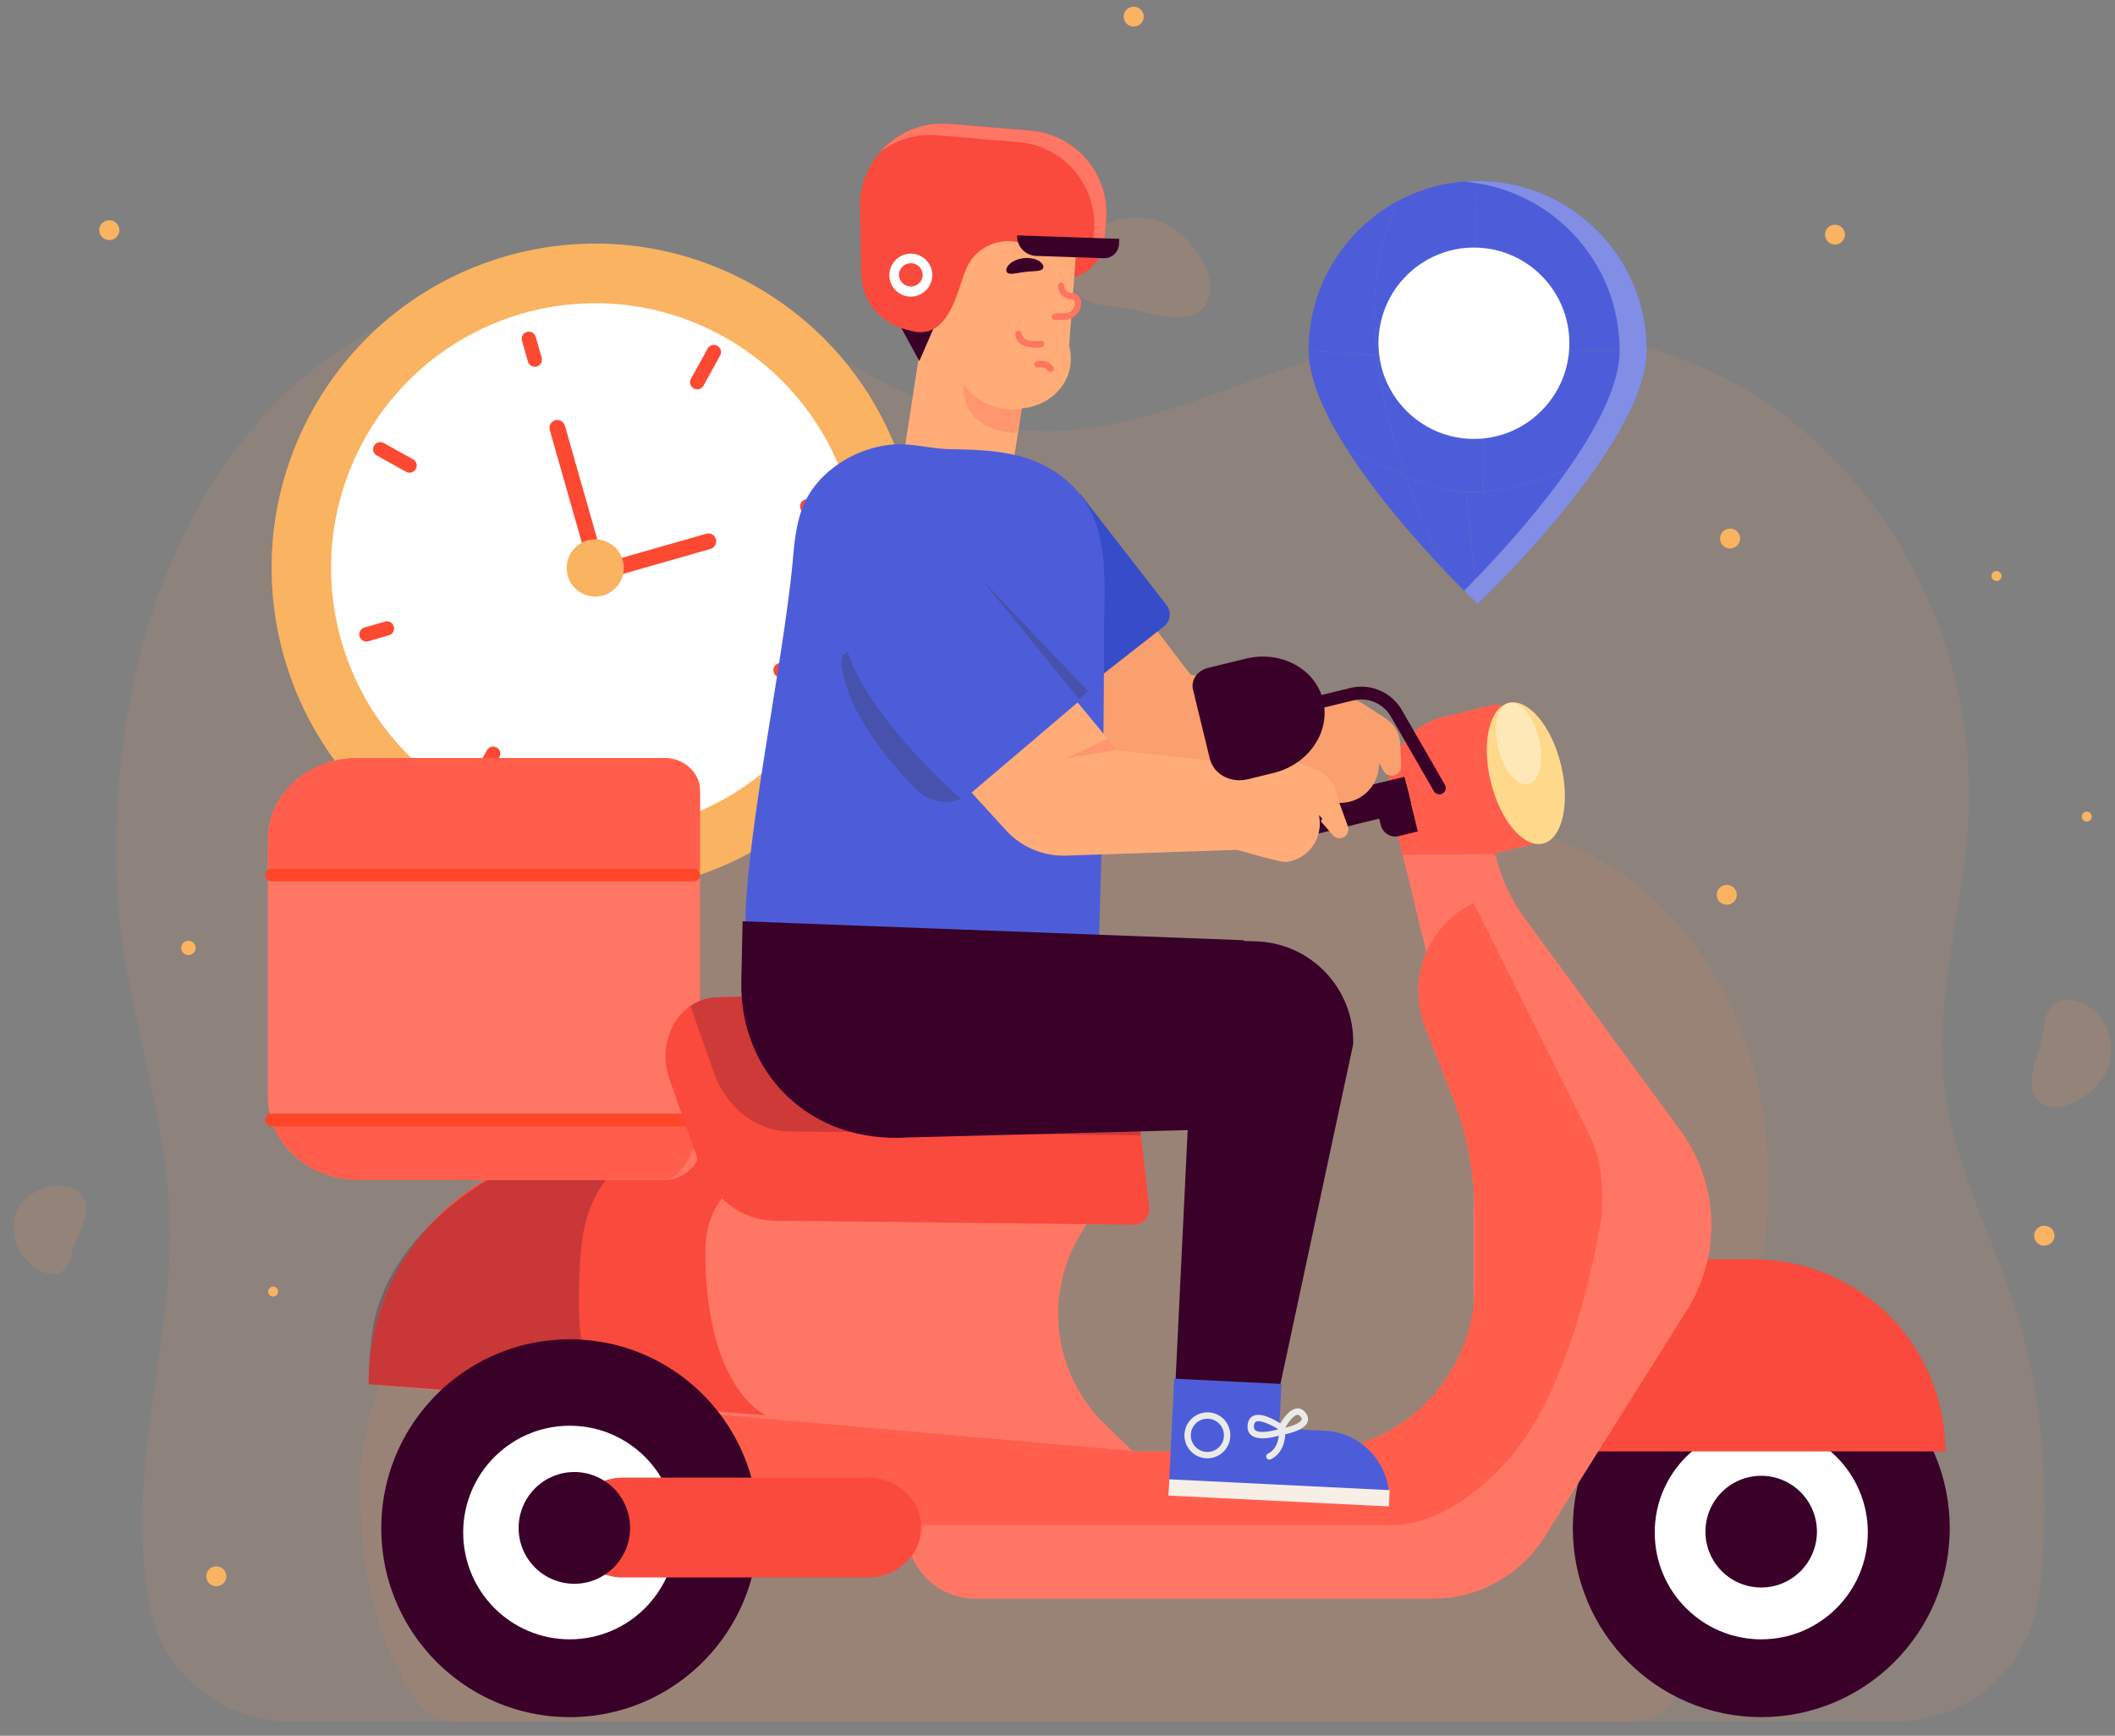 <svg width="145" height="119" fill="none" xmlns="http://www.w3.org/2000/svg"><rect width="100%" height="100%" fill="#808080" stroke="none"/><g opacity=".61"><g opacity=".61"><path opacity=".41" d="M1.691 86.24c-.959-1.144-1.005-2.887-.1-3.892.902-1.005 3.038-1.59 3.998-.446.959 1.144-.404 2.78-.732 4.213-.455 1.998-2.206 1.269-3.166.125Z" fill="#FF9455"/></g><g opacity=".61"><path opacity=".41" d="M143.646 69.341c1.201 1.066 1.447 3.087.552 4.513-.894 1.428-3.215 2.716-4.415 1.65-1.2-1.065.137-3.36.342-5.124.283-2.46 2.321-2.102 3.521-1.038Z" fill="#FF9455"/></g><g opacity=".61"><path opacity=".41" d="M74.374 16.498c1.279-1.621 3.85-2.084 5.744-1.035 1.893 1.051 3.708 3.945 2.43 5.566-1.28 1.622-4.315.064-6.59-.072-3.174-.19-2.863-2.838-1.584-4.459Z" fill="#FF9455"/></g><g opacity=".61"><path opacity=".28" d="M10.198 109.884c-1.365-8.074.823-14.96 1.369-22.877.517-7.495-1.72-13.798-2.962-20.936-1.105-6.354-.737-13.55.65-19.793 1.893-8.524 6.253-16.418 12.536-21.23 9.789-7.498 22.843-6.615 33.656-1.458 4.53 2.16 8.916 5.034 13.767 5.762 7.073 1.06 13.96-2.568 20.85-4.744 9.382-2.963 19.679-3.182 28.531 1.494 10.034 5.302 17.169 17.27 16.336 30.451-.377 5.973-2.309 11.867-1.626 17.801.694 6.017 3.699 11.052 5.289 16.72 1.464 5.21 2.031 12.071 1.177 18.394a9.883 9.883 0 0 1-9.791 8.56H19.917c-4.746 0-8.9-3.371-9.704-8.06l-.015-.084Z" fill="#FF9455"/></g><g opacity=".61"><g opacity=".66"><path opacity=".47" d="M121.11 78.404c-.474-5.78-2.747-11.57-6.685-15.707-6.133-6.447-15.415-8.072-23.547-6.582-3.408.625-6.785 1.73-10.275 1.382-5.087-.507-9.569-3.987-14.2-6.538-6.306-3.472-13.534-5.341-20.238-3.83a18.805 18.805 0 0 0-14.575 16.77c-.336 3.89 3.087 10.744 2.006 14.431-1.096 3.74-9.097 15.195-8.9 23.907.168 7.426 1.54 10.474 3.566 13.963a3.658 3.658 0 0 0 3.16 1.828h80.369a3.641 3.641 0 0 0 3.465-2.507c1.115-3.426 1.646-6.669.114-11.408-1.517-4.69 2.605-8.552 4.199-12.918 1.419-3.884 1.887-8.558 1.541-12.791Z" fill="#FF9455"/></g></g></g><path d="M60.219 49.701c-5.931 10.746-19.43 14.638-30.152 8.693-10.72-5.945-14.604-19.475-8.673-30.22 5.932-10.745 19.43-14.638 30.152-8.692 10.721 5.944 14.603 19.474 8.673 30.22Z" fill="#F9B361"/><path d="M56.65 47.722c-4.84 8.77-15.858 11.946-24.608 7.094-8.75-4.852-11.918-15.894-7.078-24.663 4.841-8.77 15.857-11.945 24.607-7.094s11.918 15.893 7.079 24.663Z" fill="#fff"/><path d="M47.565 26.632a.49.49 0 0 1-.191-.666l1.122-2.035a.49.49 0 1 1 .856.473L48.23 26.44a.488.488 0 0 1-.664.191ZM32.453 54.136a.49.49 0 0 1-.192-.666l1.123-2.035a.489.489 0 1 1 .856.474l-1.123 2.035a.489.489 0 0 1-.664.192Zm20.632-8.425a.485.485 0 0 1 .664-.191l2.03 1.125a.49.49 0 0 1-.472.857l-2.03-1.126a.488.488 0 0 1-.192-.665ZM25.642 30.564a.491.491 0 0 1 .666-.19l2.03 1.125a.49.49 0 0 1-.474.856l-2.03-1.126a.49.49 0 0 1-.192-.665Zm29.225 4.288a.491.491 0 0 1 .334-.605l1.136-.327a.487.487 0 0 1 .62.524.49.49 0 0 1-.35.416l-1.136.328a.488.488 0 0 1-.604-.336Zm-30.215 8.774a.491.491 0 0 1 .335-.605l1.405-.405a.488.488 0 0 1 .562.706.488.488 0 0 1-.292.234l-1.406.406a.487.487 0 0 1-.604-.336Zm20.224 9.416a.487.487 0 0 1 .604.335l.326 1.138a.492.492 0 0 1-.523.645.488.488 0 0 1-.415-.374l-.327-1.139a.49.49 0 0 1 .335-.605Zm-8.755-30.283a.488.488 0 0 1 .605.335l.404 1.407a.49.49 0 0 1-.709.577.489.489 0 0 1-.23-.306l-.404-1.407a.49.49 0 0 1 .334-.606Zm4.806 16.117a.539.539 0 0 1-.667-.373l-2.569-9.021a.543.543 0 0 1 .58-.685.538.538 0 0 1 .457.388l2.57 9.021a.54.54 0 0 1-.37.67Z" fill="#FD4932"/><path d="M40.52 39.414a.543.543 0 0 1 .37-.67l7.522-2.15a.539.539 0 0 1 .62.782.54.54 0 0 1-.324.258l-7.521 2.15a.538.538 0 0 1-.667-.37Z" fill="#FD4932"/><path d="M42.518 39.886a1.956 1.956 0 0 1-2.657.767 1.96 1.96 0 0 1-.765-2.664 1.959 1.959 0 0 1 1.93-.999 1.952 1.952 0 0 1 1.66 1.406 1.963 1.963 0 0 1-.168 1.49Z" fill="#F9B361"/><path d="M96.179 35.926a76.294 76.294 0 0 0 2.914 3.248 74.174 74.174 0 0 1-2.73-6.532c-1.117-.578-2.823-1.157-4.06-1.901 1.145 1.804 2.535 3.598 3.876 5.185Z" fill="#4D5DDA"/><path d="M99.093 39.175c.72.763 1.458 1.508 2.214 2.235-.226-2.29-.52-4.966-.78-7.678a9.782 9.782 0 0 1-4.164-1.09 74.2 74.2 0 0 0 2.73 6.533Z" fill="#4D5DDA"/><path d="M101.307 41.41s2.468-2.337 5.127-5.484c1.34-1.587 2.73-3.381 3.875-5.185-3.038 1.678-6.428 3.123-9.782 2.991.26 2.712.554 5.389.78 7.678Zm-9.004-10.669c1.237.744 2.943 1.323 4.06 1.901-.86-2.392-1.624-5.3-1.953-8.27-1.478-.148-3.245-.23-4.693-.347 0 1.96 1.083 4.348 2.586 6.716Z" fill="#4D5DDA"/><path d="M89.717 24.025c1.448.117 3.215.2 4.693.347-.417-3.761-.14-7.619 1.522-10.642a11.625 11.625 0 0 0-2.821 2.081 11.58 11.58 0 0 0-3.394 8.214Zm6.645 8.618c1.74.899 3.537 1.188 5.33 1.073.057-2.956.017-6.24-.16-9.403-2.45.09-4.85.164-7.122.059.329 2.97 1.093 5.878 1.953 8.27Z" fill="#4D5DDA"/><path d="M101.692 33.717c2.969-.191 5.931-1.492 8.617-2.976 1.504-2.368 2.587-4.756 2.587-6.716-3.405-.056-7.316.14-11.364.288.177 3.162.217 6.448.16 9.404Zm-7.282-9.345c2.271.105 4.672.03 7.122-.06-.225-4.278-.506-8.501-.225-11.904a11.518 11.518 0 0 0-5.375 1.322c-1.661 3.023-1.94 6.88-1.522 10.642Z" fill="#4D5DDA"/><path d="M101.532 24.313c4.048-.149 7.959-.344 11.364-.288 0-3.208-1.297-6.112-3.394-8.214a11.558 11.558 0 0 0-8.195-3.403c-.281 3.403 0 7.627.225 11.905Z" fill="#4D5DDA"/><path opacity=".3" d="M101.307 12.409c-.314 0-.622.022-.929.047 5.966.475 10.661 5.468 10.661 11.569 0 5.312-7.927 13.726-10.661 16.472.568.57.929.912.929.912s11.589-10.969 11.589-17.384c0-6.416-5.189-11.616-11.589-11.616Z" fill="#fff"/><path d="M101.049 16.972c-3.608 0-6.544 2.942-6.544 6.56 0 3.616 2.936 6.56 6.544 6.56 3.609 0 6.545-2.944 6.545-6.56 0-3.618-2.936-6.56-6.545-6.56Z" fill="#fff"/><path d="M133.67 104.771c0 7.151-5.784 12.95-12.92 12.95s-12.92-5.799-12.92-12.95c0-7.152 5.784-12.95 12.92-12.95s12.92 5.798 12.92 12.95Z" fill="#390028"/><path d="M128.055 105.066c0 4.044-3.27 7.323-7.305 7.323s-7.305-3.279-7.305-7.323c0-4.043 3.27-7.322 7.305-7.322s7.305 3.279 7.305 7.322Z" fill="#fff"/><path d="M102.784 86.339h17.443c7.257 0 13.138 5.895 13.138 13.167h-30.581V86.34Z" fill="#F94A3D"/><path d="M115.181 77.475 104.537 62.96a11.962 11.962 0 0 1-1.977-4.246l-.051-.21 3.278-.802a.463.463 0 0 0 .34-.56l-1.823-7.48a1.765 1.765 0 0 0-.795-1.087 1.753 1.753 0 0 0-1.329-.206l-3.222.788a4.946 4.946 0 0 0-3.058 2.245 4.966 4.966 0 0 0-.578 3.754c.01.042.025.08.036.121h-.007l3.153 12.936 2.528-3.927v36.172l5.047 4.609 9.808-15.62a10.996 10.996 0 0 0 1.421-6.091 10.993 10.993 0 0 0-2.127-5.881Z" fill="#FF7664"/><path d="m102.555 58.696-.046-.191 3.278-.803a.46.46 0 0 0 .347-.38.457.457 0 0 0-.008-.18l-1.822-7.479a1.758 1.758 0 0 0-2.125-1.294l-3.221.788a4.943 4.943 0 0 0-3.058 2.245 4.968 4.968 0 0 0-.578 3.753c.01.042.025.081.036.123l-.006-.002.812 3.336 6.241-.05c.052.05.099.086.15.134Z" fill="#FF5E4D"/><path d="M66.876 109.601h31.348c5.017 0 9.085-4.077 9.085-9.108v-.987H62.132v5.34c0 1.261.5 2.471 1.39 3.362a4.738 4.738 0 0 0 3.354 1.393Zm10.802-10.095L26.03 94.964a.779.779 0 0 1-.71-.83c.046-.695.128-1.706.244-2.313C27 84.324 33.578 78.658 41.476 78.658h33.075c1.372 0 2.218 1.505 1.506 2.68l-1.987 3.289a10.545 10.545 0 0 0 1.695 13.032l1.913 1.847Z" fill="#FF7664"/><path d="M77.678 78.658H41.476c-7.695 0-14.138 5.378-15.79 12.589a16.292 16.292 0 0 0-.412 3.65l27.222 2.129s-4.137-1.765-4.137-11.238c0-7.238 10.062-7.308 10.062-7.308" fill="#F94A3D"/><path opacity=".25" d="M58.298 78.658H40.223c-4.85 0-13.649 5.378-14.69 12.589-.174 1.209-.26 2.429-.26 3.65l16.447 1.287s-2.659-.789-1.898-10.396c.571-7.216 6.341-7.308 6.341-7.308" fill="#390028"/><path d="M24.575 80.89h20.958c1.357 0 2.456-1.002 2.456-2.235v-24.45c0-1.236-1.099-2.236-2.456-2.236H24.507c-3.393 0-6.145 2.501-6.145 5.586v17.687c0 3.118 2.782 5.647 6.213 5.647Z" fill="#FF7664"/><path d="M24.575 80.89h20.958c1.357 0 2.456-2.871 2.456-4.105 0 0-29.574-.705-29.477-.306.621 2.523 3.1 4.41 6.063 4.41ZM47.99 59.663v-5.46c0-1.234-1.1-2.234-2.458-2.234H24.506c-3.392 0-6.143 2.5-6.143 5.585v2.234l29.627-.125Z" fill="#FF5E4D"/><path d="M47.58 77.223H18.6a.437.437 0 0 1-.299-.742.437.437 0 0 1 .298-.134h28.982a.436.436 0 0 1 .454.438.439.439 0 0 1-.454.438Zm0-16.797H18.6a.437.437 0 0 1-.299-.742.437.437 0 0 1 .298-.135h28.982a.437.437 0 0 1 .298.742.437.437 0 0 1-.298.135Z" fill="#FF4628"/><path d="M78.784 82.733c.076.657-.41 1.234-1.03 1.228l-24.66-.275c-2.288-.024-4.352-1.627-5.201-4.04l-2.004-5.689c-.916-2.601.662-5.421 3.126-5.583l23.603-.686c2.498-.073 4.66 2.018 4.983 4.819l1.183 10.226Z" fill="#F94A3D"/><path opacity=".22" d="m72.62 67.688-23.605.686a3.302 3.302 0 0 0-1.677.591l1.607 4.565c.849 2.412 2.912 4.014 5.202 4.04l24.07.268-.617-5.33c-.323-2.803-2.484-4.892-4.98-4.82Z" fill="#390028"/><path d="M109.425 78.98a5.897 5.897 0 0 0-.357-.966l-8.035-16.108a6.715 6.715 0 0 0-3.338 3.604 6.735 6.735 0 0 0 .003 4.918l1.824 4.64a22.878 22.878 0 0 1 1.583 8.36v4.68c0 6.295-5.091 11.398-11.373 11.398H77.678v-.027l-34.34-3.026v8.101h52.184c3.287 0 7.568-3.069 9.999-7.553 2.384-4.395 3.605-9.787 4.141-12.757.316-1.75.258-3.557-.237-5.265Z" fill="#FF5E4D"/><path d="M107.015 52.421c.649 2.663.098 5.084-1.23 5.41-1.329.325-2.931-1.57-3.58-4.232-.648-2.663-.097-5.085 1.23-5.41 1.329-.325 2.931 1.57 3.58 4.232Z" fill="#FFD98B"/><path opacity=".39" d="M105.5 50.629c.373 1.535.055 2.931-.711 3.119-.765.187-1.689-.905-2.063-2.44-.374-1.536-.056-2.93.71-3.119.765-.187 1.689.905 2.064 2.44Z" fill="#fff"/><path d="m96.207 55.72-9.328 2.283a.663.663 0 0 1-.803-.49l-.245-1.007a.664.664 0 0 1 .487-.804l9.328-2.283a.664.664 0 0 1 .802.489l.247 1.008a.666.666 0 0 1-.488.804Z" fill="#390028"/><path d="m97.202 57-1.301.32a1.02 1.02 0 0 1-1.069-.392 1.028 1.028 0 0 1-.168-.363l-.669-2.743 2.296-.562.911 3.74Zm-10.11 1.56a1.327 1.327 0 0 1-1.607-.978l-.14-.575a1.335 1.335 0 0 1 .976-1.61 1.326 1.326 0 0 1 1.606.978l.14.575a1.336 1.336 0 0 1-.976 1.61Zm-35.11 46.211c0 7.151-5.785 12.95-12.92 12.95-7.137 0-12.922-5.799-12.922-12.95 0-7.152 5.785-12.95 12.922-12.95 7.135 0 12.92 5.798 12.92 12.95Z" fill="#390028"/><path d="M46.367 105.066c0 4.044-3.272 7.323-7.306 7.323-4.035 0-7.305-3.279-7.305-7.323 0-4.043 3.27-7.322 7.305-7.322 4.034 0 7.306 3.279 7.306 7.322Z" fill="#fff"/><path d="M59.52 108.147H42.694c-2.006 0-3.633-1.533-3.633-3.422 0-1.89 1.627-3.421 3.633-3.421H59.52c2.007 0 3.633 1.531 3.633 3.421 0 1.889-1.626 3.422-3.633 3.422Z" fill="#F94A3D"/><path d="M43.198 104.751a3.833 3.833 0 0 1-2.36 3.538 3.818 3.818 0 0 1-5.209-2.792 3.84 3.84 0 0 1 1.626-3.931 3.805 3.805 0 0 1 3.585-.354 3.823 3.823 0 0 1 2.068 2.073c.192.465.29.963.29 1.466Zm81.367.255c0 1.016-.403 1.99-1.12 2.708a3.815 3.815 0 0 1-5.403 0 3.831 3.831 0 0 1-1.119-2.708c0-1.016.402-1.99 1.119-2.708a3.816 3.816 0 0 1 5.403 0 3.832 3.832 0 0 1 1.12 2.708Z" fill="#390028"/><path d="M96.002 50.992a2.212 2.212 0 0 0-.989-1.726l-1.564-1.02c-.682-.447-1.513-.479-2.158-.085l-9.671-1.908-8.212-10.767L67.77 44.3l7.596 9.01 12.857.076c1.482.713 3.138 1.636 3.573 1.653a2.636 2.636 0 0 0 1.842-.655 2.648 2.648 0 0 0 .888-1.746l.03-.32.298.537c.073.13.19.23.325.277.466.166.914-.175.892-.678l-.069-1.46Z" fill="#F9A06E"/><path d="m79.793 42.952-8.851 6.933-7.781-8.117 10.882-7.921 5.93 7.64c.354.454.274 1.11-.18 1.464Z" fill="#364CC9"/><path d="M75.692 16.396c-.06 1.52-1.285 2.706-2.738 2.649-1.45-.058-2.579-1.336-2.52-2.856.061-1.522 1.286-2.707 2.737-2.65 1.452.058 2.58 1.337 2.521 2.857Z" fill="#F94A3D"/><path d="M73.932 15.188c-.032-1.612-1.61-2.959-3.523-3.009l-3.892-.098c-1.915-.05-3.44 1.218-3.408 2.83l.156 7.803-1.303 8.452c-.169 1.098.681 2.142 1.897 2.33l3.014.468c1.216.188 2.34-.55 2.51-1.649l.666-4.318c.079-.009.157-.013.236-.025 2.191-.325 3.544-2.264 3.012-4.244l.485-6.528.15-2.012Z" fill="#FFAC79"/><path d="M71.108 24.985s.573-.176.915.3l-.915-.3Z" fill="#FFAC79"/><path d="M72.023 25.503a.22.22 0 0 1-.178-.09c-.242-.34-.656-.223-.675-.217a.22.22 0 0 1-.126-.42c.029-.008.729-.214 1.157.381a.22.22 0 0 1-.178.346Z" fill="#FF755F"/><path d="M69.16 18.75c.164.05.365.006.562-.024.196-.034.395-.065.568-.085.174-.02.375-.036.574-.046.198-.015.404-.02.55-.105.142-.08.182-.268-.019-.47-.191-.198-.651-.384-1.227-.32-.574.069-.974.353-1.108.588-.145.242-.058.415.1.461Z" fill="#390028"/><path d="M72.745 19.599c.008.394.335.71.729.703a.412.412 0 0 1 .423.409l.002.064a.91.91 0 0 1-.543.85.902.902 0 0 1-.346.074l-.693.015" fill="#FFAC79"/><path d="M72.317 21.933a.219.219 0 0 1-.21-.217.22.22 0 0 1 .205-.222l.693-.013a.687.687 0 0 0 .676-.701l-.002-.064a.199.199 0 0 0-.201-.195.941.941 0 0 1-.951-.919.22.22 0 0 1 .213-.223h.005a.22.22 0 0 1 .218.215.5.5 0 0 0 .498.489h.022a.634.634 0 0 1 .634.624l.001.062c.005.303-.106.589-.315.805-.208.217-.489.34-.788.345l-.694.013h-.004Z" fill="#FF755F"/><path d="M71.38 23.582s-1.484.23-1.56-.687l1.56.687Z" fill="#FFAC79"/><path d="M70.988 23.828c-.322 0-.755-.051-1.055-.288a.863.863 0 0 1-.33-.628.22.22 0 0 1 .118-.212.215.215 0 0 1 .24.03c.043.037.071.09.078.146.01.138.063.24.165.32.297.236.926.202 1.142.17a.219.219 0 0 1 .067.433 3 3 0 0 1-.425.03Z" fill="#FF755F"/><path opacity=".41" d="M66.069 26.331s1.057 1.918 3.945 1.74l-.298 1.61c-.15-.006-3.815-.012-3.647-3.35Z" fill="#FF755F"/><path d="m61.825 22.546 1.203 2.21 1.725-3.982c.222-.582-.858.516-1.136-.042l-.24-.482-.12-.015c-1.27-.168-2.144 1.244-1.432 2.31Z" fill="#390028"/><path d="M62.427 22.67c2.71.784 3.243-3.04 3.87-4.364.714-1.51 2.53-2.183 4.061-1.518 2.284.99 3.727.788 5.277.69l.197-2.387a5.69 5.69 0 0 0-1.322-4.141 5.665 5.665 0 0 0-3.857-1.992l-5.569-.465a5.66 5.66 0 0 0-4.132 1.325 5.686 5.686 0 0 0-1.987 3.866s.03 3.376.075 4.98c.098 3.45 3.268 3.972 3.387 4.006Z" fill="#F94A3D"/><path d="M75.832 15.091a5.69 5.69 0 0 0-1.322-4.141 5.665 5.665 0 0 0-3.857-1.992l-5.569-.465a5.64 5.64 0 0 0-4.734 1.927 5.633 5.633 0 0 1 3.9-1.147l5.57.465a5.66 5.66 0 0 1 3.858 1.992A5.686 5.686 0 0 1 75 15.872l-.138 1.657.771-.051.199-2.387Z" fill="#FF7664"/><path d="m75.677 17.701-4.634-.157a1.357 1.357 0 0 1-1.312-1.407l6.998.238-.013.353a1.01 1.01 0 0 1-1.04.973Z" fill="#390028"/><path d="M62.444 18.047a.805.805 0 0 0-.555.22.81.81 0 0 0-.258.568.818.818 0 0 0 .787.806.814.814 0 0 0 .84-.75.818.818 0 0 0-.786-.843l-.028-.001Zm0 2.288h-.05a1.471 1.471 0 0 1-1.419-1.523 1.466 1.466 0 0 1 .466-1.025 1.482 1.482 0 0 1 1.053-.397 1.471 1.471 0 0 1 1.42 1.523 1.477 1.477 0 0 1-1.47 1.422Z" fill="#fff"/><path d="M75.34 36.595a8.003 8.003 0 0 0-.462-1.337c-.902-1.98-2.674-3.26-4.51-3.848-1.704-.544-3.516-.584-5.287-.618-1.295-.026-2.57-.42-3.86-.318-2.611.204-5.35 1.93-6.253 4.46-.372 1.04-.499 2.151-.595 3.252-.554 6.415-2.992 17.911-3.257 24.343-.159 3.811 2.549 5.77 2.42 9.583l-.021-3.152 21.62 1.234.16-4.433a623.85 623.85 0 0 0 .35-15.07c.028-2.516.044-5.032.05-7.547.005-2.16.18-4.44-.354-6.548v-.001Z" fill="#4D5DDA"/><path opacity=".27" d="M65.888 54.766c-1.484-1.247-6.56-6.17-7.774-10.084l-.366.284-.063.5c.364 3.414 3.342 6.86 5.16 8.674.82.818 2 1.057 3.043.626Zm8.1-6.816.612-.562-7.387-7.762 6.776 8.324Z" fill="#353535"/><path d="m92.403 56.645-.697-1.935-.007.009-.104-.422a2.178 2.178 0 0 0-1.302-1.498l-1.737-.697c-.757-.303-1.578-.172-2.133.34l-.839-.006-8.983-.99-2.72-3.286-7.273 6.18 2.364 2.585a5.338 5.338 0 0 0 4.12 1.735l11.712-.396c1.49.397 3.06.886 3.455.823a2.638 2.638 0 0 0 1.679-1.003c.41-.537.6-1.212.53-1.885l-.034-.32.224.261-.113.154.831.962a.603.603 0 0 0 1.04-.234.614.614 0 0 0-.013-.377Z" fill="#FFAC79"/><path opacity=".41" d="m76.6 51.41-3.478.561s2.867-1.39 2.841-1.314c-.025.077.638.79.638.79" fill="#FF755F"/><path d="m85.988 64.534-.75-.029.008-.047-34.334-1.297-.09 4.11c-.134 6.139 4.56 11.162 11.453 10.709l19.15-.502-.939 19.387 7.018-.673 5.27-24.617c.088-3.832-2.963-6.998-6.786-7.04Z" fill="#390028"/><path d="M95.234 102.955a4.648 4.648 0 0 0-2.647-4.425 4.626 4.626 0 0 0-1.754-.44l-3.132-.156.151-3.053-7.352-.363-.377 7.693 7.351.362 7.76.382Z" fill="#4D5DDA"/><path d="m95.219 103.277-15.111-.744.053-1.115 15.111.744-.053 1.115Z" fill="#F7EEE6"/><path d="M88.966 96.996h-.017c-.165.015-.469.255-.833.883.744-.177 1.067-.402 1.119-.545.006-.022.03-.085-.071-.21-.09-.114-.16-.128-.198-.128Zm-.947 1.345a.38.38 0 0 1-.31-.158.39.39 0 0 1-.027-.426c.424-.761.838-1.165 1.23-1.197.155-.016.384.027.593.288.208.263.192.489.14.633-.129.368-.648.653-1.54.85a.445.445 0 0 1-.086.01Z" fill="#EAEAEA"/><path d="M85.754 97.707h.005-.005Zm.516-.271a.368.368 0 0 0-.16.03c-.028.013-.115.054-.139.265-.021.2.04.278.089.318.213.18.803.156 1.58-.066-.666-.401-1.118-.547-1.37-.547Zm.288 1.172c-.345 0-.604-.075-.782-.225-.132-.111-.282-.325-.238-.7.04-.374.231-.54.383-.613.4-.188 1.057.002 1.952.576a.421.421 0 0 1-.115.76c-.473.134-.873.202-1.2.202Z" fill="#EAEAEA"/><path d="M87.028 100.068a.219.219 0 0 1-.094-.417c.795-.38.743-1.462.742-1.472a.22.22 0 0 1 .207-.232c.12 0 .223.085.23.206.003.057.066 1.387-.991 1.894a.217.217 0 0 1-.094.021Zm-4.251-2.803a1.138 1.138 0 1 0 .382 2.21 1.133 1.133 0 0 0 .75-1.017 1.13 1.13 0 0 0-.648-1.084 1.12 1.12 0 0 0-.43-.107l-.054-.002Zm0 2.713a1.558 1.558 0 0 1-1.165-.518 1.57 1.57 0 0 1-.406-1.135 1.583 1.583 0 0 1 1.647-1.496 1.567 1.567 0 0 1 1.404 1.042 1.575 1.575 0 0 1-.398 1.672c-.292.278-.68.434-1.083.435Z" fill="#EAEAEA"/><path d="m82.803 45.795 2.606-.638c2.4-.587 4.773.69 5.3 2.854.528 2.163-.991 4.392-3.392 4.98l-1.763.431c-1.181.29-2.35-.34-2.61-1.405l-1.154-4.735c-.157-.646.297-1.311 1.013-1.487Z" fill="#390028"/><path d="M98.68 54.46a.435.435 0 0 1-.378-.22l-2.952-5.123a2.342 2.342 0 0 0-2.568-1.1l-4.48 1.097a.437.437 0 0 1-.465-.65.437.437 0 0 1 .258-.201l4.48-1.096a3.212 3.212 0 0 1 3.532 1.512l2.952 5.123a.44.44 0 0 1-.379.657Z" fill="#390028"/><path d="M119.3 36.92c0 .375-.308.68-.688.68a.679.679 0 0 1-.633-.418.69.69 0 0 1-.054-.262c0-.375.307-.68.687-.68.38 0 .688.305.688.68Zm7.183-20.835a.673.673 0 0 1-.203.483.683.683 0 0 1-.484.197.68.68 0 1 1 .262-1.309.682.682 0 0 1 .425.63ZM15.516 108.07a.68.68 0 0 1-.426.629.708.708 0 0 1-.523 0 .687.687 0 0 1-.426-.629.686.686 0 0 1 1.172-.483.69.69 0 0 1 .203.483Zm125.336-23.353c0 .376-.309.68-.688.68a.68.68 0 1 1 0-1.359c.379 0 .688.304.688.68ZM78.413 1.14c0 .375-.309.68-.687.68a.68.68 0 0 1-.688-.68c0-.375.307-.68.688-.68.378 0 .687.305.687.68ZM8.18 15.779c0 .375-.308.68-.688.68a.682.682 0 0 1-.688-.68c0-.375.308-.68.688-.68.38 0 .688.305.688.68Zm110.89 45.565c0 .376-.308.68-.687.68a.678.678 0 0 1-.635-.418.683.683 0 0 1 .635-.941c.379 0 .687.304.687.68Zm18.151-21.853a.342.342 0 0 1-.344.34.341.341 0 0 1-.242-.582.345.345 0 0 1 .586.242Zm6.19 16.492c0 .045-.009.09-.027.13a.33.33 0 0 1-.186.185.342.342 0 0 1-.474-.315.343.343 0 0 1 .474-.314.345.345 0 0 1 .213.314ZM19.071 88.546a.342.342 0 0 1-.345.34.34.34 0 0 1-.343-.34c0-.188.154-.34.343-.34.19 0 .344.153.344.34Zm-5.656-23.56a.494.494 0 0 1-.685.454.494.494 0 0 1-.309-.454c0-.272.223-.491.498-.491.273 0 .496.219.496.49Z" fill="#F9B361"/></svg>